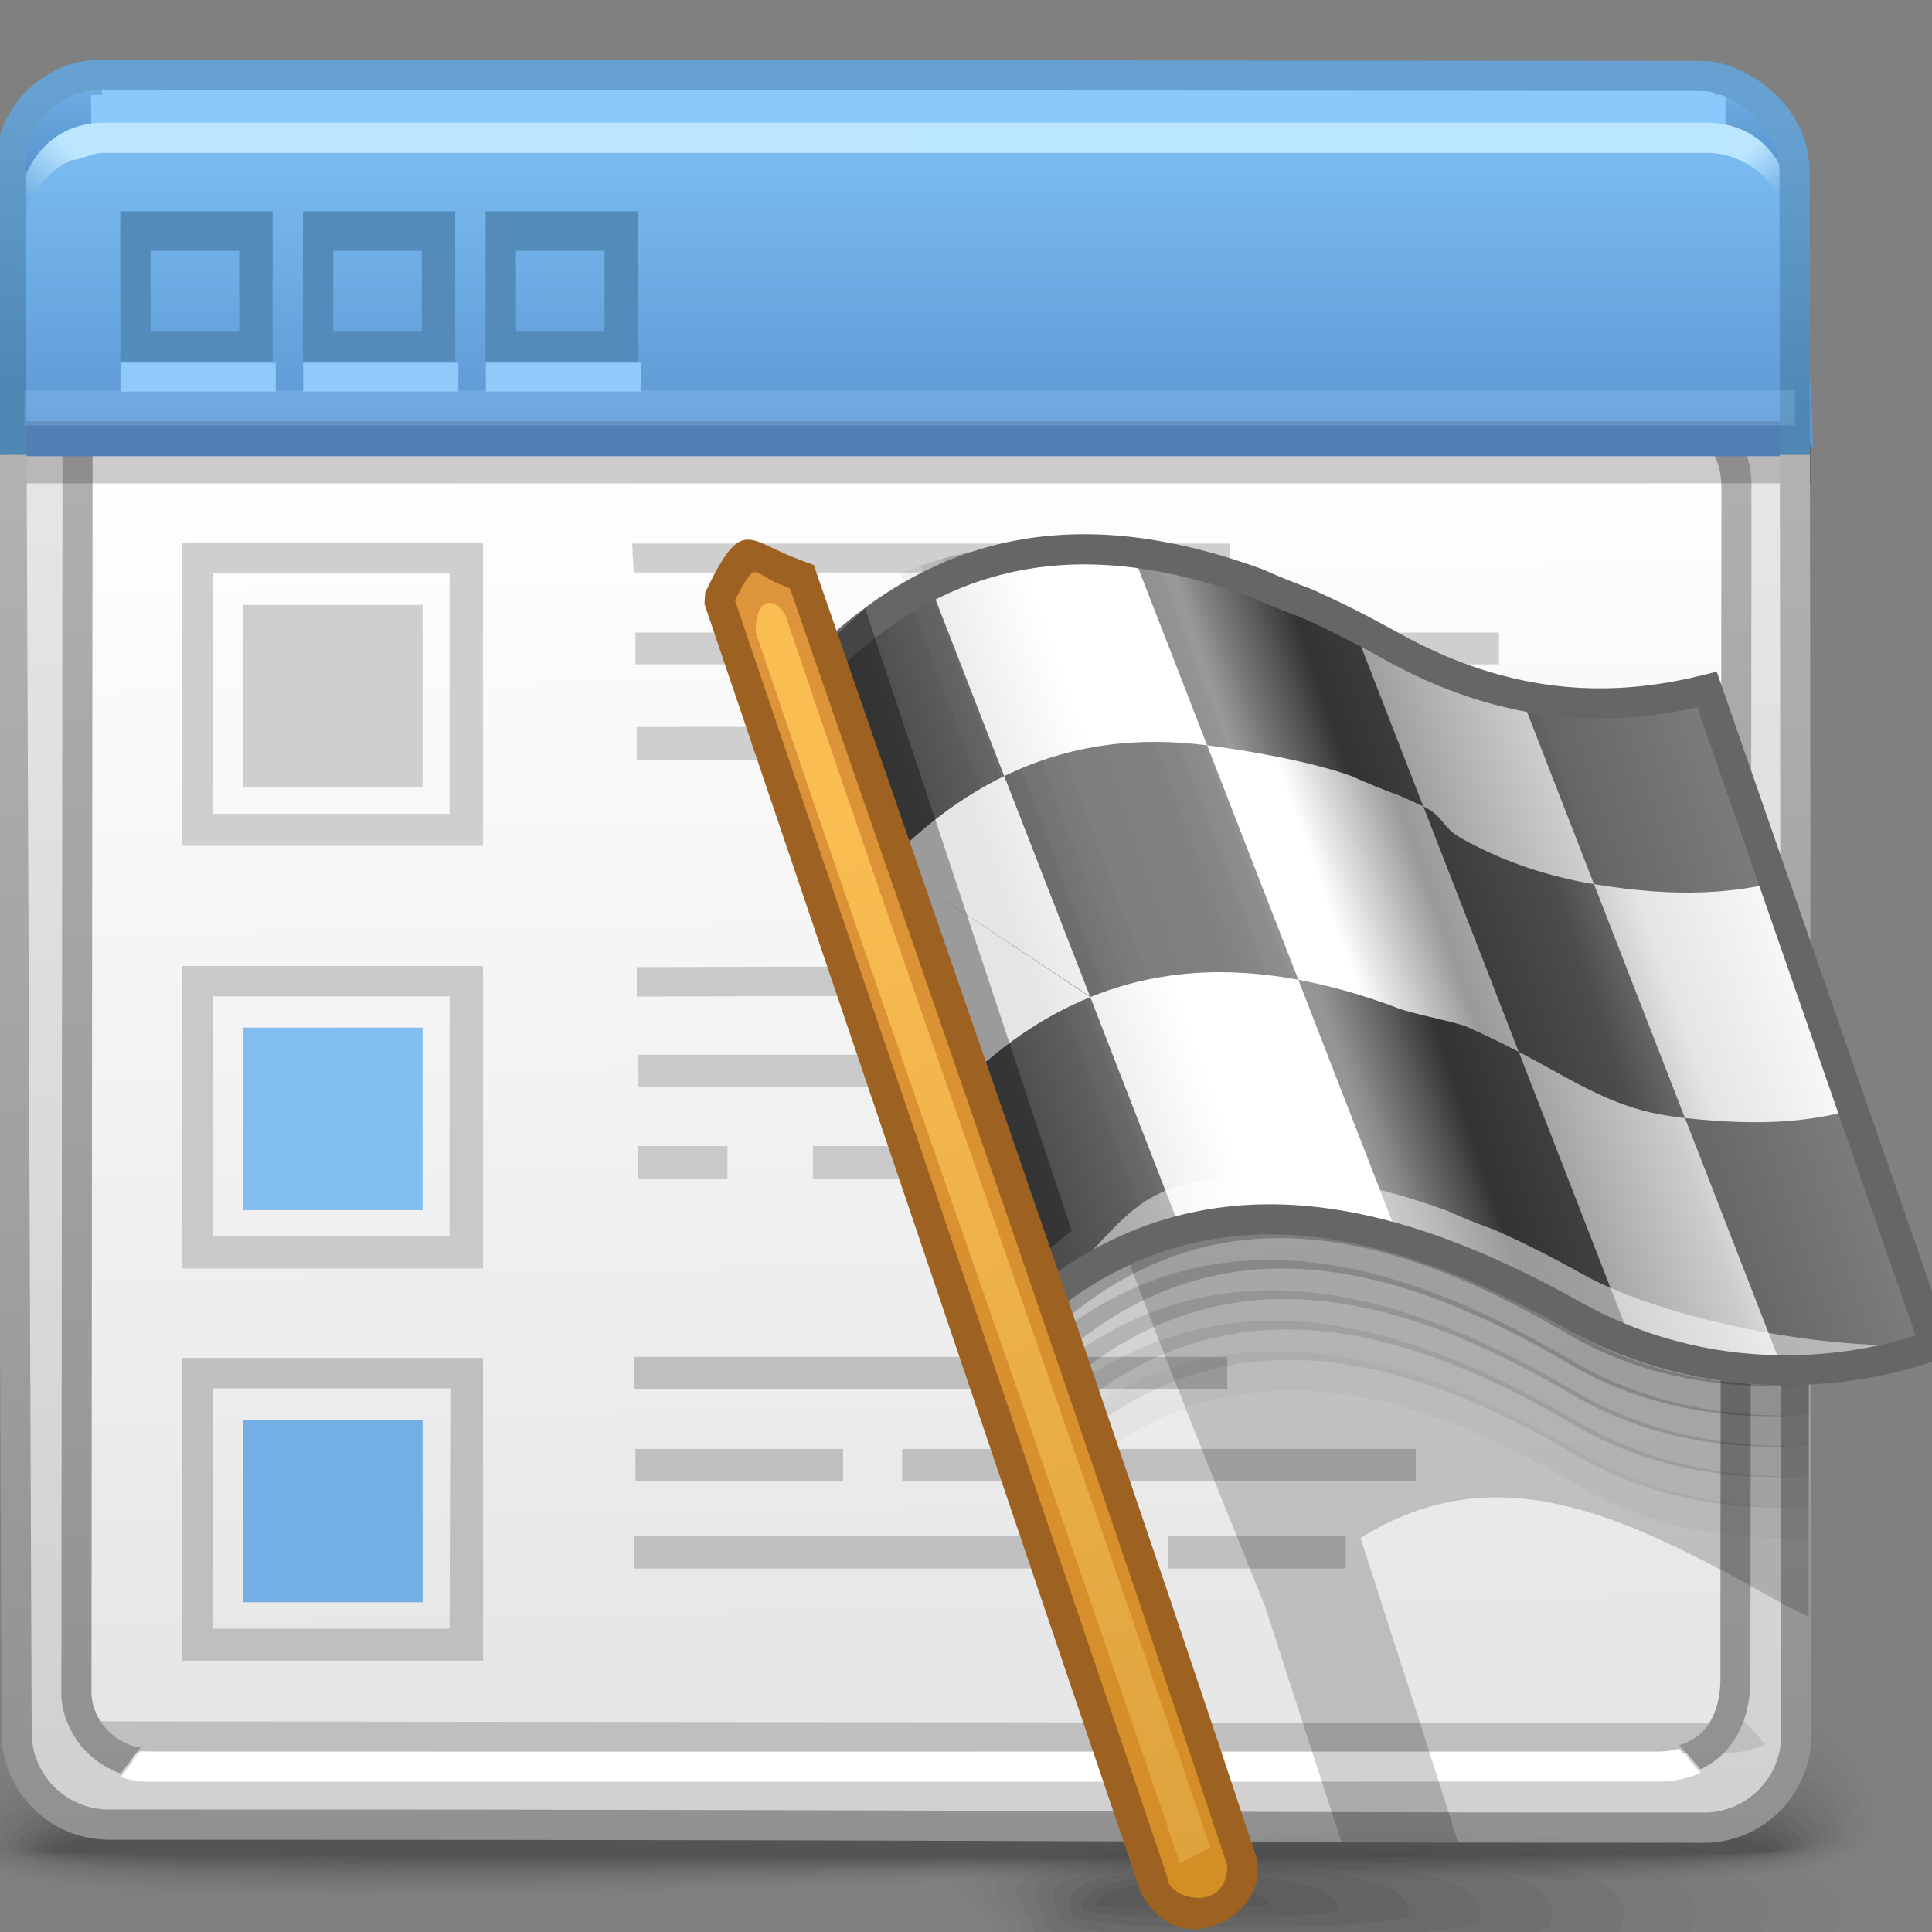 <?xml version="1.0" encoding="UTF-8"?>
<!DOCTYPE svg PUBLIC "-//W3C//DTD SVG 1.1//EN" "http://www.w3.org/Graphics/SVG/1.1/DTD/svg11.dtd">
<!-- Creator: CorelDRAW -->
<svg xmlns="http://www.w3.org/2000/svg" xml:space="preserve" width="64px" height="64px" style="shape-rendering:geometricPrecision; text-rendering:geometricPrecision; image-rendering:optimizeQuality; fill-rule:evenodd; clip-rule:evenodd"
viewBox="0 0 64 64"
 xmlns:xlink="http://www.w3.org/1999/xlink">
 <rect x="0" y="0" width="64" height="64" fill="#808080" stroke="none"/>
 <defs>
  <style type="text/css">
   <![CDATA[
    .fil23 {fill:none}
    .fil35 {fill:#538CBA}
    .fil76 {fill:#73AEE4}
    .fil78 {fill:#82BDF0}
    .fil36 {fill:#91CAFA}
    .fil16 {fill:#BFBFBF}
    .fil18 {fill:#C9C9C9}
    .fil17 {fill:#CFCFCF}
    .fil26 {fill:white;fill-rule:nonzero}
    .fil34 {fill:#4F7FB3;fill-rule:nonzero}
    .fil64 {fill:#666666;fill-rule:nonzero}
    .fil30 {fill:#8AC9FC;fill-rule:nonzero}
    .fil67 {fill:#9D6222;fill-rule:nonzero}
    .fil75 {fill:#BFBFBF;fill-rule:nonzero}
    .fil22 {fill:#CCCCCC;fill-rule:nonzero}
    .fil21 {fill:white;fill-rule:nonzero}
    .fil19 {fill:#BFBFBF;fill-rule:nonzero}
    .fil77 {fill:#C9C9C9;fill-rule:nonzero}
    .fil74 {fill:#CFCFCF;fill-rule:nonzero}
    .fil0 {fill:black;fill-opacity:0}
    .fil38 {fill:#333333;fill-opacity:0}
    .fil56 {fill:#7F7F7F;fill-opacity:0}
    .fil1 {fill:black;fill-opacity:0.004}
    .fil2 {fill:black;fill-opacity:0.008}
    .fil39 {fill:#333333;fill-opacity:0.012}
    .fil3 {fill:black;fill-opacity:0.016}
    .fil4 {fill:black;fill-opacity:0.02}
    .fil5 {fill:black;fill-opacity:0.024}
    .fil40 {fill:#333333;fill-opacity:0.027}
    .fil6 {fill:black;fill-opacity:0.027}
    .fil7 {fill:black;fill-opacity:0.031}
    .fil49 {fill:black;fill-opacity:0.035}
    .fil8 {fill:black;fill-opacity:0.035}
    .fil41 {fill:#333333;fill-opacity:0.039}
    .fil9 {fill:black;fill-opacity:0.043}
    .fil10 {fill:black;fill-opacity:0.047}
    .fil11 {fill:black;fill-opacity:0.051}
    .fil42 {fill:#333333;fill-opacity:0.055}
    .fil12 {fill:black;fill-opacity:0.055}
    .fil13 {fill:black;fill-opacity:0.059}
    .fil43 {fill:#333333;fill-opacity:0.067}
    .fil50 {fill:black;fill-opacity:0.075}
    .fil44 {fill:#333333;fill-opacity:0.078}
    .fil45 {fill:#333333;fill-opacity:0.094}
    .fil57 {fill:#7F7F7F;fill-opacity:0.102}
    .fil46 {fill:#333333;fill-opacity:0.106}
    .fil51 {fill:black;fill-opacity:0.11}
    .fil47 {fill:#333333;fill-opacity:0.122}
    .fil52 {fill:black;fill-opacity:0.145}
    .fil48 {fill:black;fill-opacity:0.18}
    .fil53 {fill:black;fill-opacity:0.184}
    .fil58 {fill:#7F7F7F;fill-opacity:0.2}
    .fil54 {fill:black;fill-opacity:0.22}
    .fil33 {fill:#191919;fill-rule:nonzero;fill-opacity:0.22}
    .fil73 {fill:#ABD9FF;fill-rule:nonzero;fill-opacity:0.22}
    .fil59 {fill:#7F7F7F;fill-opacity:0.302}
    .fil65 {fill:black;fill-opacity:0.322}
    .fil60 {fill:#7F7F7F;fill-opacity:0.4}
    .fil27 {fill:#A4A5A7;fill-opacity:0.439}
    .fil61 {fill:#7F7F7F;fill-opacity:0.502}
    .fil63 {fill:white;fill-rule:nonzero;fill-opacity:0.502}
    .fil14 {fill:url(#id0)}
    .fil31 {fill:url(#id1)}
    .fil32 {fill:url(#id2)}
    .fil66 {fill:url(#id3)}
    .fil29 {fill:url(#id4)}
    .fil28 {fill:url(#id5)}
    .fil15 {fill:url(#id6)}
    .fil68 {fill:url(#id7)}
    .fil55 {fill:url(#id8)}
    .fil62 {fill:url(#id9)}
    .fil37 {fill:url(#id10);fill-rule:nonzero}
    .fil20 {fill:url(#id11);fill-rule:nonzero}
    .fil24 {fill:url(#id12);fill-rule:nonzero}
    .fil25 {fill:url(#id13);fill-rule:nonzero}
    .fil72 {fill:url(#id14);fill-rule:nonzero}
    .fil69 {fill:url(#id15);fill-rule:nonzero}
    .fil71 {fill:url(#id16);fill-rule:nonzero}
    .fil70 {fill:url(#id17);fill-rule:nonzero}
   ]]>
  </style>
  <linearGradient id="id0" gradientUnits="userSpaceOnUse" x1="30.618" y1="1.783" x2="29.222" y2="61.222">
   <stop offset="0" style="stop-color:#EDEDED"/>
   <stop offset="1" style="stop-color:#D1CFCF"/>
  </linearGradient>
  <linearGradient id="id1" gradientUnits="userSpaceOnUse" x1="57.966" y1="2.837" x2="57.966" y2="6.392">
   <stop offset="0" style="stop-color:#6FAFE4"/>
   <stop offset="1" style="stop-color:#528BC7"/>
  </linearGradient>
  <linearGradient id="id2" gradientUnits="userSpaceOnUse" xlink:href="#id1" x1="2.068" y1="2.837" x2="2.068" y2="6.392">
  </linearGradient>
  <linearGradient id="id3" gradientUnits="userSpaceOnUse" x1="26.547" y1="16.126" x2="40.052" y2="66.666">
   <stop offset="0" style="stop-color:#DE953C"/>
   <stop offset="1" style="stop-color:#D38D24"/>
  </linearGradient>
  <linearGradient id="id4" gradientUnits="userSpaceOnUse" x1="30.31" y1="4.669" x2="30.31" y2="14.623">
   <stop offset="0" style="stop-color:#7BBDF2"/>
   <stop offset="1" style="stop-color:#5C96D2"/>
  </linearGradient>
  <linearGradient id="id5" gradientUnits="userSpaceOnUse" xlink:href="#id1" x1="3.063" y1="3.445" x2="3.063" y2="9.005">
  </linearGradient>
  <linearGradient id="id6" gradientUnits="userSpaceOnUse" x1="29.651" y1="15.007" x2="30.403" y2="55.613">
   <stop offset="0" style="stop-color:white"/>
   <stop offset="1" style="stop-color:#E6E6E6"/>
  </linearGradient>
  <linearGradient id="id7" gradientUnits="userSpaceOnUse" x1="31.824" y1="25.394" x2="43.812" y2="64.447">
   <stop offset="0" style="stop-color:#FABD52"/>
   <stop offset="1" style="stop-color:#DBA03B"/>
  </linearGradient>
  <linearGradient id="id8" gradientUnits="userSpaceOnUse" x1="32.648" y1="33.994" x2="57.965" y2="25.402">
   <stop offset="0" style="stop-color:#4C4C4C"/>
   <stop offset="0.4" style="stop-color:#999999"/>
   <stop offset="0.529" style="stop-color:#333333"/>
   <stop offset="0.722" style="stop-color:#4C4C4C"/>
   <stop offset="0.78" style="stop-color:#666666"/>
   <stop offset="1" style="stop-color:#7F7F7F"/>
  </linearGradient>
  <linearGradient id="id9" gradientUnits="userSpaceOnUse" x1="34.477" y1="33.982" x2="58.742" y2="25.327">
   <stop offset="0" style="stop-color:#E5E5E5"/>
   <stop offset="0.18" style="stop-color:white"/>
   <stop offset="0.231" style="stop-color:white"/>
   <stop offset="0.4" style="stop-color:white"/>
   <stop offset="0.529" style="stop-color:#999999"/>
   <stop offset="0.62" style="stop-color:#B2B2B2"/>
   <stop offset="0.722" style="stop-color:#CCCCCC"/>
   <stop offset="0.78" style="stop-color:#E5E5E5"/>
   <stop offset="1" style="stop-color:white"/>
  </linearGradient>
  <linearGradient id="id10" gradientUnits="userSpaceOnUse" x1="29.942" y1="61.045" x2="29.942" y2="15.062">
   <stop offset="0" style="stop-color:#919191"/>
   <stop offset="1" style="stop-color:#B2B2B2"/>
  </linearGradient>
  <linearGradient id="id11" gradientUnits="userSpaceOnUse" xlink:href="#id10" x1="30.029" y1="58.751" x2="30.029" y2="11.705">
  </linearGradient>
  <linearGradient id="id12" gradientUnits="userSpaceOnUse" x1="12.584" y1="10.819" x2="12.53" y2="7.72">
   <stop offset="0" style="stop-color:#7F7F7F"/>
   <stop offset="1" style="stop-color:#999999"/>
  </linearGradient>
  <linearGradient id="id13" gradientUnits="userSpaceOnUse" xlink:href="#id12" x1="12.92" y1="10.734" x2="12.868" y2="7.636">
  </linearGradient>
  <linearGradient id="id14" gradientUnits="userSpaceOnUse" x1="29.823" y1="13.426" x2="29.977" y2="3.604">
   <stop offset="0" style="stop-color:#4E87B4"/>
   <stop offset="1" style="stop-color:#66A1D1"/>
  </linearGradient>
  <linearGradient id="id15" gradientUnits="userSpaceOnUse" x1="11.955" y1="4.828" x2="48.128" y2="4.488">
   <stop offset="0" style="stop-color:#BCE6FF"/>
   <stop offset="1" style="stop-color:#BBE6FF"/>
  </linearGradient>
  <linearGradient id="id16" gradientUnits="userSpaceOnUse" x1="2.369" y1="5.002" x2="0.964" y2="6.627">
   <stop offset="0" style="stop-color:#BCE6FF"/>
   <stop offset="1" style="stop-color:#6FAFE4"/>
  </linearGradient>
  <linearGradient id="id17" gradientUnits="userSpaceOnUse" x1="58.931" y1="6.598" x2="57.667" y2="5.209">
   <stop offset="0" style="stop-color:#6FAFE4"/>
   <stop offset="1" style="stop-color:#BCE6FF"/>
  </linearGradient>
 </defs>
 <g id="Слой_x0020_1">
  <g id="_397473352">
   <path id="_397466992" class="fil0" d="M28.794 52.709c29.684,-1.248 33.688,3.567 33.817,7.475 0.13,3.909 -15.399,1.687 -32.705,2.361 -17.307,0.674 -31.901,1.243 -31.901,-1.655 0,-2.897 1.106,-6.933 30.789,-8.182z"/>
   <g>
    <path id="_397454848" class="fil1" d="M28.863 53.189c28.425,-1.152 33.338,3.405 33.458,7.083 0.119,3.619 -15.312,1.572 -32.386,2.196 -17.074,0.622 -31.645,1.142 -31.645,-1.544 0,-2.744 2.15,-6.582 30.573,-7.735z"/>
    <path id="_397459384" class="fil2" d="M28.931 53.67c27.166,-1.057 32.989,3.243 33.098,6.69 0.109,3.33 -15.228,1.46 -32.07,2.03 -16.841,0.572 -31.388,1.041 -31.388,-1.433 0,-2.59 3.193,-6.23 30.359,-7.287z"/>
    <path id="_397455160" class="fil3" d="M28.998 54.151c25.907,-0.96 32.64,3.082 32.739,6.298 0.1,3.04 -15.141,1.346 -31.75,1.866 -16.61,0.519 -31.132,0.939 -31.132,-1.322 0,-2.438 4.234,-5.882 30.142,-6.842z"/>
    <path id="_397473952" class="fil4" d="M29.065 54.63c24.649,-0.863 32.292,2.92 32.382,5.904 0.09,2.752 -15.057,1.235 -31.434,1.701 -16.376,0.468 -30.876,0.839 -30.876,-1.208 0,-2.285 5.278,-5.532 29.928,-6.397z"/>
    <path id="_397459552" class="fil5" d="M29.131 55.112c23.391,-0.767 31.943,2.758 32.024,5.512 0.079,2.463 -14.971,1.122 -31.115,1.537 -16.145,0.415 -30.62,0.737 -30.62,-1.098 0,-2.132 6.323,-5.18 29.712,-5.95z"/>
    <path id="_397478680" class="fil6" d="M29.2 55.595c22.131,-0.672 31.595,2.595 31.663,5.119 0.07,2.172 -14.886,1.007 -30.798,1.371 -15.912,0.364 -30.364,0.637 -30.364,-0.987 0,-1.98 7.365,-4.831 29.498,-5.503z"/>
    <path id="_397473400" class="fil7" d="M29.266 56.074c20.873,-0.575 31.246,2.432 31.305,4.726 0.06,1.884 -14.799,0.896 -30.479,1.207 -15.681,0.312 -30.108,0.535 -30.108,-0.875 0,-1.827 8.408,-4.481 29.281,-5.058z"/>
    <path id="_397463728" class="fil8" d="M29.333 56.557c19.614,-0.481 30.898,2.269 30.948,4.332 0.05,1.595 -14.716,0.783 -30.162,1.043 -15.448,0.26 -29.852,0.433 -29.852,-0.765 0,-1.675 9.45,-4.13 29.066,-4.61z"/>
    <path id="_397462552" class="fil9" d="M29.4 57.037c18.355,-0.383 30.548,2.108 30.587,3.941 0.04,1.304 -14.628,0.67 -29.843,0.878 -15.215,0.208 -29.596,0.333 -29.596,-0.654 0,-1.521 10.495,-3.78 28.852,-4.165z"/>
    <path id="_397449016" class="fil10" d="M29.468 57.518c17.097,-0.288 30.2,1.945 30.23,3.547 0.03,1.017 -14.544,0.557 -29.528,0.713 -14.98,0.156 -29.339,0.231 -29.339,-0.543 0,-1.368 11.538,-3.429 28.637,-3.717z"/>
    <path id="_397460416" class="fil11" d="M29.534 57.999c15.838,-0.191 29.852,1.785 29.872,3.155 0.02,0.726 -14.458,0.444 -29.209,0.549 -14.75,0.103 -29.083,0.13 -29.083,-0.432 0,-1.215 12.581,-3.079 28.42,-3.272z"/>
    <path id="_397468144" class="fil12" d="M29.601 58.48c14.58,-0.097 29.503,1.622 29.513,2.761 0.011,0.437 -14.373,0.332 -28.891,0.383 -14.516,0.052 -28.826,0.03 -28.826,-0.32 0,-1.062 13.624,-2.728 28.205,-2.824z"/>
   </g>
   <path id="_397451512" class="fil13" d="M29.666 58.962c13.322,0 29.156,1.46 29.156,2.369 0,0.296 -57.146,0.285 -57.146,0.008 0,-0.909 14.667,-2.378 27.99,-2.378z"/>
  </g>
  <path class="fil14" d="M3.39 2.469l53.013 0.202c1.674,0.006 3.05,1.384 3.046,3.046l0.053 51.781c-0.005,1.665 -1.372,3.046 -3.045,3.046 -20.059,0 -18.649,-0.102 -52.86,-0.102 -1.672,0 -3.052,-1.37 -3.046,-3.046l-0.207 -51.883c-0.006,-1.674 1.37,-3.051 3.045,-3.045z"/>
  <path class="fil15" d="M2.569 14.57l-0.037 41.614c0.103,1.291 1.224,2.232 2.389,2.228l50.058 -0.004c1.682,-0.048 2.452,-1.176 2.509,-2.658l0.034 -39.598c0,-1.56 -0.931,-2.412 -2.606,-2.413l-49.623 -1.537c-1.556,0.008 -2.727,0.418 -2.725,2.367z"/>
  <g id="_397472008">
   <polygon id="_397460464" class="fil16" points="20.993,44.95 40.652,44.95 40.652,46.015 20.993,46.015 "/>
   <path id="_397461376" class="fil16" d="M21.05 47.998l6.875 0 0 1.055 -6.875 0 0 -1.055zm8.835 0l17.016 0 0 1.055 -17.016 0 0 -1.055z"/>
   <path id="_397469896" class="fil16" d="M20.993 50.871l14.884 0 0 1.088 -14.884 0 0 -1.088zm17.713 0l5.873 0 0 1.088 -5.873 0 0 -1.088z"/>
  </g>
  <g id="_397464544">
   <polygon id="_397477528" class="fil17" points="20.941,18.006 40.752,18.006 40.701,18.966 20.992,18.966 "/>
   <path id="_397477960" class="fil17" d="M21.049 20.953l7.898 0 0 1.055 -7.898 0 0 -1.055zm9.858 0l12.688 0 0 1.055 -12.688 0 0 -1.055zm14.606 0l4.143 0 0 1.055 -4.143 0 0 -1.055z"/>
   <path id="_397466584" class="fil17" d="M21.092 24.081l15.718 0 0 1.088 -15.718 0 0 -1.088zm18.547 0l10.016 0 0 1.088 -10.016 0 0 -1.088z"/>
  </g>
  <g id="_397472776">
   <polygon id="_397473736" class="fil18" points="21.094,32.037 38.138,31.987 38.138,32.963 21.094,33.012 "/>
   <path id="_397448368" class="fil18" d="M21.15 34.941l11.648 0 0 1.055 -11.648 0 0 -1.055zm13.608 0l8.261 0 0 1.055 -8.261 0 0 -1.055zm10.305 0l4.694 0 0 1.055 -4.694 0 0 -1.055z"/>
   <path id="_397453648" class="fil18" d="M21.144 37.966l2.955 0 0 1.088 -2.955 0 0 -1.088zm5.784 0l12.482 0 0 1.088 -12.482 0 0 -1.088zm14.471 0l8.358 0 0 1.088 -8.358 0 0 -1.088z"/>
  </g>
  <path class="fil19" d="M3.284 57.004c0.085,0.013 0.171,0.019 0.257,0.019l0.002 0 53.559 0.06c0.243,-0.007 0.463,-0.04 0.659,-0.097 0.223,0.244 0.464,0.514 0.711,0.797 -0.38,0.178 -0.827,0.282 -1.342,0.296l-0.014 0 -53.571 -0.06 -0.002 0c-0.315,0 -0.628,-0.056 -0.924,-0.159l0.664 -0.856z"/>
  <path class="fil20" d="M3.067 14.57l-0.037 41.575c0.039,0.497 0.273,0.934 0.608,1.246 0.287,0.268 0.646,0.446 1.023,0.503l-0.664 0.856c-0.384,-0.135 -0.739,-0.35 -1.039,-0.63 -0.51,-0.474 -0.865,-1.139 -0.925,-1.898l0 -0.039 0.037 -41.614c-0.001,-1.157 0.37,-1.878 0.987,-2.317 0.585,-0.417 1.363,-0.544 2.233,-0.548l0.017 0 49.623 1.537c0.96,0.004 1.724,0.263 2.257,0.755l0.002 0.002c0.544,0.506 0.833,1.232 0.833,2.154l-0.002 0 -0.034 39.598 0 0.018c-0.033,0.895 -0.305,1.69 -0.841,2.259 -0.226,0.239 -0.495,0.436 -0.81,0.582 -0.247,-0.283 -0.488,-0.553 -0.711,-0.797 0.331,-0.096 0.594,-0.259 0.794,-0.47 0.361,-0.385 0.547,-0.953 0.572,-1.61l0.034 -39.58 -0.002 0c0,-0.632 -0.176,-1.111 -0.509,-1.422 -0.348,-0.321 -0.889,-0.493 -1.596,-0.493l-0.014 0 -49.623 -1.537c-0.676,0.004 -1.259,0.09 -1.643,0.364 -0.356,0.253 -0.569,0.717 -0.569,1.505z"/>
  <path class="fil21" d="M4.662 58.009c0.085,0.013 0.171,0.019 0.257,0.019l0.002 0 50.044 -0.004c0.243,-0.007 0.463,-0.04 0.659,-0.097 0.223,0.244 0.464,0.514 0.711,0.797 -0.38,0.178 -0.827,0.282 -1.342,0.296l-0.014 0 -50.056 0.004 -0.002 0c-0.315,0 -0.628,-0.056 -0.924,-0.159l0.664 -0.856z"/>
  <path class="fil22" d="M57.282 15.055l-52.994 0c0.467,-1.057 1.328,-1.339 2.363,-1.337l48.511 0.079c0.965,0.002 1.682,0.435 2.12,1.258z"/>
  <path class="fil23" d="M4.234 57.102l-0.332 0.363m55.058 -0.04l-0.372 -0.328"/>
  <path class="fil23" d="M5.133 57.425l-0.327 0.358m54.191 -0.039l-0.366 -0.324"/>
  <path class="fil24" d="M4.534 8.762l0 0.273 0.613 1.404 0.614 -1.404 0 -0.273c0,-0.069 0.019,-0.124 0.058,-0.167 0.039,-0.044 0.091,-0.065 0.152,-0.065 0.061,0 0.111,0.021 0.151,0.064 0.039,0.041 0.058,0.097 0.058,0.168l0 0.309c0,0.021 -0.002,0.041 -0.008,0.061 -0.005,0.019 -0.011,0.039 -0.021,0.061l-0.66 1.512c-0.031,0.071 -0.063,0.117 -0.094,0.144 -0.032,0.025 -0.072,0.037 -0.12,0.037l-0.257 0c-0.05,0 -0.09,-0.012 -0.12,-0.037 -0.031,-0.025 -0.061,-0.072 -0.094,-0.144l-0.66 -1.509c-0.012,-0.026 -0.019,-0.046 -0.022,-0.064 -0.005,-0.019 -0.006,-0.038 -0.006,-0.061l0 -0.309c0,-0.071 0.018,-0.128 0.057,-0.169 0.039,-0.041 0.089,-0.063 0.152,-0.063 0.061,0 0.112,0.021 0.151,0.065 0.039,0.043 0.059,0.098 0.059,0.167zm14.635 -1.109l1.413 0c0.116,0 0.213,0.041 0.296,0.122 0.081,0.081 0.123,0.181 0.123,0.298l0 0.986c0,0.117 -0.041,0.216 -0.123,0.298 -0.084,0.081 -0.181,0.122 -0.296,0.122l-1.228 0 0 0.99 1.413 0c0.071,0 0.128,0.019 0.17,0.059 0.044,0.039 0.065,0.09 0.065,0.151 0,0.061 -0.021,0.111 -0.066,0.151 -0.045,0.039 -0.1,0.058 -0.169,0.058l-1.832 0 0 -1.409c0,-0.116 0.041,-0.214 0.123,-0.296 0.08,-0.081 0.18,-0.123 0.296,-0.123l1.228 0 0 -0.986 -1.413 0c-0.072,0 -0.129,-0.019 -0.171,-0.057 -0.043,-0.039 -0.064,-0.09 -0.064,-0.152 0,-0.063 0.021,-0.113 0.066,-0.152 0.045,-0.038 0.1,-0.058 0.169,-0.058zm-2.901 0.419l0 2.395 1.228 0 0 -2.395 -1.228 0zm0.044 -0.419l1.139 0c0.149,0 0.263,0.04 0.345,0.119 0.08,0.08 0.12,0.194 0.12,0.345l0 2.307c0,0.149 -0.04,0.265 -0.12,0.344 -0.081,0.08 -0.196,0.119 -0.345,0.119l-1.139 0c-0.149,0 -0.263,-0.039 -0.343,-0.119 -0.08,-0.079 -0.12,-0.195 -0.12,-0.344l0 -2.307c0,-0.151 0.04,-0.265 0.12,-0.345 0.079,-0.079 0.194,-0.119 0.343,-0.119zm-1.952 2.413l0.41 0c0.061,0 0.112,0.021 0.151,0.063 0.039,0.044 0.058,0.098 0.058,0.167l0 0.309c0,0.072 -0.019,0.129 -0.058,0.171 -0.038,0.043 -0.089,0.063 -0.151,0.063l-0.41 0c-0.061,0 -0.112,-0.021 -0.151,-0.065 -0.039,-0.045 -0.058,-0.1 -0.058,-0.169l0 -0.309c0,-0.071 0.019,-0.128 0.058,-0.169 0.038,-0.04 0.089,-0.06 0.151,-0.06zm-2.471 -1.994l0 2.395 1.227 0 0 -2.395 -1.227 0zm0.044 -0.419l1.137 0c0.15,0 0.265,0.04 0.345,0.119 0.08,0.08 0.12,0.194 0.12,0.345l0 2.307c0,0.149 -0.04,0.265 -0.12,0.344 -0.08,0.08 -0.195,0.119 -0.345,0.119l-1.137 0c-0.149,0 -0.263,-0.039 -0.344,-0.119 -0.079,-0.079 -0.119,-0.195 -0.119,-0.344l0 -2.307c0,-0.151 0.04,-0.265 0.119,-0.345 0.08,-0.079 0.195,-0.119 0.344,-0.119zm-1.624 2.413l0.41 0c0.061,0 0.112,0.021 0.151,0.063 0.039,0.044 0.058,0.098 0.058,0.167l0 0.309c0,0.072 -0.019,0.129 -0.057,0.171 -0.039,0.043 -0.09,0.063 -0.152,0.063l-0.41 0c-0.061,0 -0.112,-0.021 -0.151,-0.065 -0.039,-0.045 -0.058,-0.1 -0.058,-0.169l0 -0.309c0,-0.071 0.019,-0.128 0.058,-0.169 0.038,-0.04 0.089,-0.06 0.151,-0.06zm-2.875 -2.413l1.413 0c0.116,0 0.214,0.041 0.296,0.122 0.081,0.081 0.123,0.181 0.123,0.298l0 0.986c0,0.117 -0.041,0.216 -0.123,0.298 -0.083,0.081 -0.181,0.122 -0.296,0.122l-1.227 0 0 0.99 1.413 0c0.07,0 0.126,0.019 0.169,0.059 0.044,0.039 0.065,0.09 0.065,0.151 0,0.061 -0.021,0.111 -0.066,0.151 -0.044,0.039 -0.1,0.058 -0.168,0.058l-1.832 0 0 -1.409c0,-0.116 0.04,-0.214 0.122,-0.296 0.081,-0.081 0.18,-0.123 0.298,-0.123l1.227 0 0 -0.986 -1.413 0c-0.072,0 -0.129,-0.019 -0.171,-0.057 -0.043,-0.039 -0.063,-0.09 -0.063,-0.152 0,-0.063 0.021,-0.113 0.065,-0.152 0.045,-0.038 0.1,-0.058 0.169,-0.058z"/>
  <path class="fil25" d="M4.871 8.676l0 0.273 0.613 1.404 0.614 -1.404 0 -0.273c0,-0.069 0.02,-0.124 0.058,-0.167 0.04,-0.043 0.091,-0.064 0.152,-0.064 0.061,0 0.112,0.02 0.151,0.063 0.039,0.043 0.058,0.098 0.058,0.168l0 0.311c0,0.021 -0.002,0.04 -0.007,0.061 -0.006,0.019 -0.012,0.038 -0.021,0.06l-0.66 1.513c-0.031,0.07 -0.063,0.117 -0.096,0.143 -0.032,0.025 -0.072,0.037 -0.12,0.037l-0.256 0c-0.05,0 -0.09,-0.012 -0.12,-0.035 -0.031,-0.025 -0.063,-0.073 -0.096,-0.144l-0.66 -1.511c-0.012,-0.026 -0.018,-0.046 -0.022,-0.063 -0.005,-0.019 -0.006,-0.039 -0.006,-0.061l0 -0.311c0,-0.071 0.019,-0.128 0.057,-0.168 0.039,-0.043 0.09,-0.063 0.152,-0.063 0.061,0 0.113,0.021 0.152,0.064 0.038,0.043 0.058,0.098 0.058,0.167zm14.635 -1.109l1.413 0c0.116,0 0.214,0.041 0.296,0.123 0.081,0.081 0.123,0.18 0.123,0.296l0 0.987c0,0.117 -0.041,0.216 -0.123,0.296 -0.083,0.081 -0.181,0.123 -0.296,0.123l-1.227 0 0 0.99 1.413 0c0.07,0 0.126,0.019 0.169,0.058 0.044,0.039 0.065,0.09 0.065,0.151 0,0.061 -0.021,0.112 -0.066,0.151 -0.044,0.039 -0.099,0.058 -0.168,0.058l-1.832 0 0 -1.408c0,-0.117 0.04,-0.215 0.122,-0.296 0.081,-0.083 0.18,-0.123 0.298,-0.123l1.227 0 0 -0.987 -1.413 0c-0.072,0 -0.129,-0.018 -0.171,-0.057 -0.043,-0.039 -0.063,-0.089 -0.063,-0.152 0,-0.061 0.021,-0.112 0.065,-0.151 0.045,-0.039 0.1,-0.059 0.169,-0.059zm-2.9 0.419l0 2.396 1.227 0 0 -2.396 -1.227 0zm0.044 -0.419l1.137 0c0.149,0 0.263,0.04 0.345,0.12 0.08,0.079 0.12,0.194 0.12,0.344l0 2.307c0,0.15 -0.04,0.265 -0.12,0.344 -0.081,0.08 -0.196,0.119 -0.345,0.119l-1.137 0c-0.15,0 -0.265,-0.039 -0.344,-0.119 -0.079,-0.079 -0.119,-0.194 -0.119,-0.344l0 -2.307c0,-0.15 0.04,-0.265 0.119,-0.344 0.079,-0.08 0.194,-0.12 0.344,-0.12zm-1.952 2.413l0.409 0c0.061,0 0.112,0.021 0.151,0.064 0.039,0.043 0.058,0.097 0.058,0.165l0 0.311c0,0.071 -0.019,0.128 -0.057,0.17 -0.039,0.043 -0.089,0.064 -0.152,0.064l-0.409 0c-0.061,0 -0.113,-0.021 -0.151,-0.066 -0.04,-0.045 -0.059,-0.1 -0.059,-0.168l0 -0.311c0,-0.071 0.019,-0.128 0.058,-0.168 0.038,-0.04 0.089,-0.061 0.152,-0.061zm-2.471 -1.994l0 2.396 1.227 0 0 -2.396 -1.227 0zm0.043 -0.419l1.139 0c0.149,0 0.263,0.04 0.345,0.12 0.08,0.079 0.12,0.194 0.12,0.344l0 2.307c0,0.15 -0.04,0.265 -0.12,0.344 -0.081,0.08 -0.196,0.119 -0.345,0.119l-1.139 0c-0.149,0 -0.263,-0.039 -0.343,-0.119 -0.079,-0.079 -0.119,-0.194 -0.119,-0.344l0 -2.307c0,-0.15 0.04,-0.265 0.119,-0.344 0.079,-0.08 0.194,-0.12 0.343,-0.12zm-1.623 2.413l0.409 0c0.061,0 0.113,0.021 0.151,0.064 0.039,0.043 0.058,0.097 0.058,0.165l0 0.311c0,0.071 -0.019,0.128 -0.057,0.17 -0.039,0.043 -0.089,0.064 -0.152,0.064l-0.409 0c-0.061,0 -0.113,-0.021 -0.151,-0.066 -0.039,-0.045 -0.058,-0.1 -0.058,-0.168l0 -0.311c0,-0.071 0.019,-0.128 0.057,-0.168 0.039,-0.04 0.089,-0.061 0.152,-0.061zm-2.876 -2.413l1.413 0c0.116,0 0.214,0.041 0.296,0.123 0.081,0.081 0.123,0.18 0.123,0.296l0 0.987c0,0.117 -0.041,0.216 -0.123,0.296 -0.083,0.081 -0.181,0.123 -0.296,0.123l-1.227 0 0 0.99 1.413 0c0.07,0 0.126,0.019 0.169,0.058 0.044,0.039 0.065,0.09 0.065,0.151 0,0.061 -0.021,0.112 -0.066,0.151 -0.044,0.039 -0.099,0.058 -0.168,0.058l-1.832 0 0 -1.408c0,-0.117 0.041,-0.215 0.122,-0.296 0.081,-0.083 0.18,-0.123 0.298,-0.123l1.227 0 0 -0.987 -1.413 0c-0.072,0 -0.128,-0.018 -0.171,-0.057 -0.043,-0.039 -0.063,-0.089 -0.063,-0.152 0,-0.061 0.021,-0.112 0.066,-0.151 0.044,-0.039 0.099,-0.059 0.168,-0.059z"/>
  <path class="fil26" d="M6.587 10.95l0.013 0.035 -0.001 0c0.05,0.122 0.126,0.224 0.224,0.312 0.086,0.077 0.183,0.135 0.291,0.172 0.104,0.039 0.211,0.058 0.32,0.058l1.413 0c0.141,0 0.279,-0.028 0.413,-0.083l0.005 0c0.123,-0.052 0.239,-0.129 0.344,-0.231 0.08,-0.078 0.145,-0.167 0.196,-0.263l-3.217 0zm4.342 0c0.048,0.096 0.112,0.182 0.187,0.257l0.002 0.006c0.208,0.208 0.482,0.314 0.815,0.314l1.137 0c0.146,0 0.286,-0.024 0.412,-0.066 0.152,-0.052 0.286,-0.135 0.399,-0.246l0.006 -0.002c0.076,-0.076 0.141,-0.164 0.19,-0.263l-3.149 0zm4.38 0c0.05,0.1 0.113,0.188 0.189,0.263 0.109,0.109 0.243,0.193 0.404,0.248 0.126,0.043 0.266,0.066 0.411,0.066l1.139 0c0.145,0 0.285,-0.024 0.411,-0.066 0.157,-0.054 0.294,-0.137 0.405,-0.248 0.041,-0.041 0.079,-0.086 0.113,-0.136 0.046,0.084 0.107,0.161 0.187,0.228l0 -0.001c0.081,0.072 0.175,0.126 0.278,0.163l0 0.001c0.106,0.039 0.214,0.059 0.324,0.059l1.413 0c0.148,0 0.288,-0.028 0.418,-0.083l0 -0.002c0.128,-0.052 0.242,-0.129 0.345,-0.229l0.002 -0.002c0.081,-0.08 0.146,-0.168 0.197,-0.261l-6.235 0z"/>
  <path class="fil27" d="M1.495 11.069c0.436,-0.476 0.667,-1.194 1.368,-1.286l0.481 1.055 -2.06 2.557 0.211 -2.326z"/>
  <path class="fil23" d="M1.509 6.886c0,-0.653 0.26,-1.256 0.687,-1.723 0.547,-0.665 1.377,-1.093 2.301,-1.093l51.983 0c1.642,0 3.079,1.305 3.054,2.936"/>
  <path class="fil28" d="M1.557 8.061l-0.079 -2.225c-0.022,-0.656 0.338,-1.24 0.765,-1.708 0.346,-0.42 1.093,-0.809 1.616,-0.991l0.018 0.196 -0.135 0 0 0.992 0.222 0 0.269 3.05 0.438 0.087c-0.43,0.806 -2.332,1.851 -3.046,0.696 -0.02,-0.033 -0.044,-0.064 -0.069,-0.097z"/>
  <path class="fil29" d="M60.06 14.829l-59.494 -0.196 -0.008 -7.339c0,-0.067 0.004,-0.135 0.009,-0.204l-0.009 -0.459c0,-0.139 0.012,-0.274 0.034,-0.409 0.119,-0.298 0.294,-0.572 0.514,-0.811 0.359,-0.438 0.839,-0.772 1.389,-0.947l54.885 0.196c1.732,0.778 2.44,2.722 2.68,10.171z"/>
  <path class="fil30" d="M0.667 6.3c-0.098,-1.618 0.855,-3.639 2.639,-3.639l54.516 -0.008 0.452 0.102 -0.554 0.513c1.906,-0.002 2.114,1.485 1.711,3.508l0.001 0 0 0.041 -0.013 -0.002c0.008,0.119 0.012,0.239 0.012,0.361l0.001 0 0 0.04 -0.285 -0.025 0 -0.04 0.002 0c0,-1.349 -1.221,-2.392 -2.524,-2.412l0 0.004 -0.045 0 -53.174 -0.197c-0.367,0 -0.763,0.236 -1.061,0.236 -0.537,0.252 -1.077,0.794 -1.302,1.352l0 0.002c-0.09,0.229 -0.139,0.478 -0.139,0.736l-0.239 -0.17c-0.008,-0.135 -0.008,-0.269 0,-0.402z"/>
  <path class="fil31" d="M59.212 6.392l0.037 -1.017c0.024,-0.673 -0.347,-1.276 -0.788,-1.756 -0.356,-0.432 -1.096,-0.595 -1.635,-0.782l-0.032 0.309 0.37 0 -0.012 1.168 -0.459 -0.148 -0.034 0.344c0.921,0.182 2.112,0.654 2.554,1.882z"/>
  <path class="fil32" d="M0.967 6.392l-0.215 -1.042c-0.136,-0.66 0.347,-1.276 0.788,-1.756 0.356,-0.432 1.274,-0.57 1.813,-0.757l0.032 0.309 -0.37 0 0.012 1.168 0.459 -0.148 0.034 0.344c-0.921,0.182 -2.112,0.654 -2.554,1.882z"/>
  <polygon class="fil33" points="-0.146,14.7 60.001,14.699 60.001,16.011 -0.146,16.012 "/>
  <polygon class="fil34" points="0.503,13.955 59.813,13.955 59.813,15.112 0.503,15.112 "/>
  <path class="fil35" d="M3.984 6.999l5.046 0 0 4.97 -5.046 0 0 -4.97zm3.94 1.309l-2.936 0 0 2.658 2.936 0 0 -2.658z"/>
  <rect class="fil36" x="3.992" y="12.019" width="5.143" height="0.951"/>
  <path class="fil37" d="M59.957 15.062l0.044 42.436c-0.002,0.97 -0.404,1.86 -1.045,2.503l0 0.001c-0.641,0.641 -1.527,1.043 -2.498,1.043 -8.112,0 -13.053,-0.02 -18.642,-0.043 -6.628,-0.027 -14.268,-0.059 -34.218,-0.059l-0.011 0 0 -0.002c-0.967,-0.002 -1.854,-0.402 -2.493,-1.039 -0.64,-0.639 -1.042,-1.525 -1.041,-2.495l-0.002 0 0 -0.011 0.002 0 -0.169 -42.335 0.997 0 0.169 42.332 0.002 0.002 0 0.011 -0.002 0c0,0.694 0.287,1.329 0.748,1.788 0.461,0.459 1.097,0.748 1.789,0.749l0 -0.002 0.011 0c18.8,0 27.064,0.035 34.223,0.064 4.967,0.019 9.352,0.038 18.637,0.038 0.697,0 1.332,-0.288 1.792,-0.748 0.462,-0.462 0.754,-1.103 0.755,-1.798l-0.044 -42.436 0.997 0z"/>
  <g id="_398616688">
   <path id="_397469728" class="fil38" d="M46.052 60.52c-21.461,0.037 -13.543,2.776 -13.543,3.526 0,0.165 -0.087,0.363 -0.06,0.567l30.552 0c0.022,-0.047 0.037,-0.097 0.037,-0.141 0,-0.75 4.476,-3.985 -16.986,-3.952z"/>
   <g>
    <path id="_397472848" class="fil39" d="M45.285 60.714c-19.243,0.031 -12.36,2.526 -12.36,3.227 0,0.196 -0.115,0.431 0.041,0.672l27.553 0c0.129,-0.099 0.183,-0.196 0.183,-0.293 0,-0.7 3.827,-3.633 -15.417,-3.606z"/>
    <path id="_398624224" class="fil40" d="M44.521 60.911c-17.025,0.027 -11.177,2.277 -11.177,2.927 0,0.221 -0.145,0.503 0.283,0.775l24.206 0c0.39,-0.146 0.534,-0.299 0.534,-0.443 0,-0.653 3.177,-3.284 -13.846,-3.259z"/>
    <path id="_398608720" class="fil41" d="M43.752 61.107c-14.804,0.022 -9.993,2.022 -9.993,2.628 0,0.249 -0.162,0.593 0.852,0.878l20.113 0c0.976,-0.188 1.305,-0.398 1.305,-0.595 0,-0.602 2.53,-2.933 -12.277,-2.91z"/>
    <path id="_398613016" class="fil42" d="M42.987 61.303c-12.587,0.02 -8.81,1.774 -8.81,2.33 0,0.291 -0.146,0.724 2.339,0.979l13.923 0c2.491,-0.191 3.256,-0.484 3.256,-0.744 0,-0.556 1.879,-2.582 -10.708,-2.565z"/>
    <path id="_398614336" class="fil43" d="M42.221 61.501c-10.368,0.017 -7.629,1.521 -7.629,2.028 0,0.363 0.018,0.973 7.388,0.973 7.37,0 9.377,-0.423 9.377,-0.783 0,-0.506 1.232,-2.235 -9.136,-2.218z"/>
    <path id="_398610352" class="fil44" d="M41.456 61.697c-8.151,0.011 -6.444,1.273 -6.444,1.729 0,0.285 0.372,0.752 6.259,0.75 5.888,0 7.753,-0.324 7.753,-0.606 0,-0.459 0.582,-1.887 -7.567,-1.873z"/>
    <path id="_398602744" class="fil45" d="M40.687 61.893c-5.93,0.008 -5.263,1.018 -5.263,1.43 0,0.208 0.73,0.526 5.134,0.523 4.404,0 6.126,-0.224 6.126,-0.429 0,-0.41 -0.066,-1.533 -5.998,-1.525z"/>
    <path id="_398610064" class="fil46" d="M39.922 62.09c-3.713,0.002 -4.08,0.769 -4.08,1.132 0,0.13 1.083,0.301 4.006,0.299 2.921,0 4.501,-0.125 4.501,-0.252 0,-0.363 -0.715,-1.185 -4.428,-1.179z"/>
   </g>
   <path id="_398600560" class="fil47" d="M39.156 62.286c-1.494,0 -2.896,0.52 -2.896,0.835 0,0.103 5.756,0.094 5.756,0 0,-0.315 -1.365,-0.835 -2.859,-0.835z"/>
  </g>
  <path class="fil48" d="M38.171 29.807c3.533,-2.642 7.375,-2.518 11.262,-1.132 0.52,0.231 1.028,0.433 1.522,0.608 0.891,0.391 1.78,0.844 2.666,1.342 2.368,1.328 4.493,1.73 6.294,1.713l0 21.21c-0.332,-0.144 -0.665,-0.307 -0.995,-0.494 -4.956,-2.779 -9.267,-4.971 -13.85,-2.106 1.08,3.338 2.154,6.685 3.227,10.064l-3.862 0 -2.528 -7.795c-0.982,-2.47 -5.923,-14.415 -7.397,-19.863l0.712 -0.728 -2.043 -6.365c1.052,-2.345 1.974,-1.87 3.4,-1.322l1.591 4.866z"/>
  <g id="_398605552">
   <path id="_398605288" class="fil0" d="M59.916 51.94c-2.255,0.115 -4.97,-0.207 -7.51,-1.703 -5.66,-3.334 -11.498,-4.873 -16.741,-0.376l-0.635 -1.376c5.456,-4.452 11.505,-2.83 17.378,0.628 2.524,1.489 5.216,1.874 7.508,1.812l0 1.015z"/>
   <g>
    <path id="_398601712" class="fil49" d="M59.916 50.924c-2.27,0.125 -5.021,-0.182 -7.59,-1.697 -5.661,-3.335 -11.499,-4.873 -16.744,-0.377 -0.211,-0.459 -0.423,-0.918 -0.634,-1.375 5.456,-4.453 11.506,-2.831 17.379,0.628 2.555,1.507 5.281,1.883 7.589,1.808l0 1.012z"/>
    <path id="_398599432" class="fil50" d="M59.916 49.91c-2.285,0.138 -5.073,-0.159 -7.673,-1.693 -5.661,-3.335 -11.498,-4.873 -16.742,-0.377 -0.211,-0.459 -0.422,-0.918 -0.633,-1.376 5.456,-4.452 11.504,-2.83 17.377,0.628 2.585,1.525 5.345,1.89 7.671,1.806l0 1.011z"/>
    <path id="_398612608" class="fil51" d="M59.916 48.897c-2.3,0.15 -5.122,-0.138 -7.755,-1.689 -5.659,-3.334 -11.495,-4.873 -16.739,-0.376 -0.211,-0.459 -0.423,-0.918 -0.634,-1.376 5.456,-4.453 11.504,-2.83 17.377,0.628 2.615,1.541 5.408,1.899 7.752,1.802l0 1.01z"/>
    <path id="_398610088" class="fil52" d="M59.916 47.884c-2.316,0.161 -5.171,-0.115 -7.834,-1.684 -5.662,-3.335 -11.496,-4.873 -16.742,-0.376 -0.211,-0.461 -0.423,-0.918 -0.632,-1.376 5.456,-4.453 11.505,-2.831 17.374,0.628 2.646,1.559 5.473,1.907 7.834,1.8l0 1.007z"/>
    <path id="_398625544" class="fil53" d="M59.916 46.868c-2.332,0.174 -5.223,-0.09 -7.917,-1.677 -5.66,-3.335 -11.497,-4.873 -16.741,-0.377 -0.211,-0.459 -0.423,-0.918 -0.634,-1.376 5.456,-4.452 11.505,-2.83 17.377,0.628 2.676,1.579 5.539,1.915 7.916,1.795l0 1.006z"/>
   </g>
   <path id="_398611936" class="fil54" d="M59.916 45.855c-2.342,0.185 -5.271,-0.065 -7.996,-1.671 -5.661,-3.335 -11.497,-4.873 -16.742,-0.377l-0.632 -1.375c5.456,-4.453 11.504,-2.831 17.374,0.627 2.706,1.596 5.604,1.924 7.996,1.793l0 1.003z"/>
  </g>
  <path class="fil55" d="M27.074 22.189c4.525,-4.641 9.519,-4.698 14.54,-2.877 0.555,0.249 1.097,0.467 1.626,0.657 0.95,0.422 1.898,0.905 2.842,1.432 4.39,2.457 8.049,2.045 10.468,1.445l7.541 21.703c0,0 -5.87,2.443 -11.997,-0.986 -6.467,-3.618 -13.153,-5.119 -19.024,0.902 -0.481,-1.304 -6.091,-14.825 -7.645,-20.761l1.649 -1.514z"/>
  <g id="_398599504">
   <path id="_398602768" class="fil56" d="M39.247 18.912l8.783 23.244c-3.628,-1.662 -7.286,-2.446 -10.788,-1.417l-8.089 -21.409c3.247,-1.669 6.659,-1.52 10.095,-0.418z"/>
   <g>
    <path id="_398597272" class="fil57" d="M38.361 18.65l8.727 23.096c-3.071,-1.271 -6.15,-1.857 -9.128,-1.193l-8.138 -21.541c2.764,-1.204 5.636,-1.149 8.538,-0.361z"/>
    <path id="_398627944" class="fil58" d="M37.493 18.437l8.671 22.947c-2.511,-0.922 -5.02,-1.349 -7.467,-0.971l-8.19 -21.674c2.274,-0.817 4.619,-0.822 6.986,-0.302z"/>
    <path id="_398600416" class="fil59" d="M36.643 18.273l8.615 22.802c-1.951,-0.621 -3.895,-0.92 -5.808,-0.751l-8.239 -21.811c1.779,-0.508 3.596,-0.543 5.432,-0.24z"/>
    <path id="_398620696" class="fil60" d="M35.813 18.159l8.56 22.656c-1.393,-0.371 -2.779,-0.568 -4.15,-0.536l-8.293 -21.945c1.278,-0.275 2.575,-0.315 3.884,-0.175z"/>
   </g>
   <path id="_398603608" class="fil61" d="M34.998 18.095l8.506 22.51c-0.834,-0.177 -1.665,-0.287 -2.493,-0.319l-8.345 -22.084c0.772,-0.112 1.55,-0.143 2.332,-0.106z"/>
  </g>
  <path class="fil62" d="M29.411 28.565c1.252,-1.285 2.544,-2.217 3.855,-2.857l-2.456 -6.319c2.016,-1.007 4.093,-1.322 6.202,-1.145l0.578 0.276 2.398 6.169c1.313,0.169 3.449,0.537 4.775,1.017 0.555,0.249 1.097,0.469 1.626,0.659l0.758 0.346 -2.322 -5.973c0,0 -2.637,-0.893 -4.977,-1.987 0.588,0.157 1.176,0.345 1.765,0.559 0.554,0.249 1.097,0.465 1.628,0.656 0.947,0.423 2.711,0.926 3.651,1.452 1.378,0.771 1.989,1.211 3.372,1.459l0.057 0.028 5.282 13.583 -2.798 -7.199c2.885,0.477 4.662,0.28 6.299,-0.115l5.316 15.297c0,0 -0.118,0.045 -0.331,0.117l-2.715 -7.811c-1.466,0.363 -2.937,0.543 -5.557,0.26l3.208 8.248c-1.911,-0.013 -3.239,-0.321 -5.31,-1.291l0.107 -0.117 -3.513 -9.034c-0.585,-0.304 -1.172,-0.586 -1.761,-0.848 -0.53,-0.191 -1.884,-0.426 -2.439,-0.674 -1.036,-0.379 -2.071,-0.673 -3.1,-0.865l3.34 8.597c-2.438,-0.712 -4.866,-0.904 -7.227,-0.287l-3.005 -7.735 -2.849 -7.322c2.179,-1.062 4.436,-1.313 6.721,-1.019l3.02 7.766c-2.336,-0.437 -4.643,-0.337 -6.88,0.569m-0.012 0.006c-1.556,0.632 -3.073,1.657 -4.545,3.165l-1.308 1.199c-0.357,-0.911 -0.728,-1.866 -1.098,-2.837 -0.585,-1.701 -1.082,-3.25 -1.403,-4.478l1.649 -1.515m23.393 0.724c-1.446,-0.241 -2.941,-0.705 -4.384,-1.512 -0.692,-0.389 -0.575,-0.73 -1.271,-1.063l3.159 8.128c0.359,0.187 0.72,0.382 1.081,0.585 1.728,0.966 2.724,1.424 4.427,1.61l-3.012 -7.748zm-5.656 -2.577l0.001 0.002"/>
  <path class="fil63" d="M34.907 42.767c2.33,-2.336 2.656,-3.326 5.186,-3.706 2.556,-0.383 5.169,0.073 7.776,1.02l0.047 0.018c0.282,0.126 0.55,0.243 0.796,0.34 0.221,0.089 0.484,0.188 0.781,0.294l0.047 0.02c0.461,0.206 0.938,0.432 1.434,0.684l0 -0.002c0.48,0.241 0.967,0.503 1.46,0.78l0 -0.001c2.985,1.669 9.698,2.901 12.915,2.105l-1.972 0.404c-1.489,0.321 -3.608,0.608 -5.922,0.382 -1.831,-0.178 -3.793,-0.678 -5.669,-1.727l-0.002 -0.004c-0.457,-0.257 -0.927,-0.508 -1.404,-0.748l-0.004 -0.004c-0.423,-0.215 -0.87,-0.428 -1.332,-0.634 -0.227,-0.08 -0.506,-0.189 -0.823,-0.315 -0.288,-0.113 -0.566,-0.235 -0.829,-0.351 -2.402,-0.869 -4.794,-1.289 -7.106,-0.941 -2.302,0.344 -3.132,0.34 -5.282,2.545l-0.026 0.025 -0.275 0.253 0.204 -0.436z"/>
  <path class="fil64" d="M26.731 21.823c2.341,-2.394 4.814,-3.611 7.351,-3.992 2.53,-0.38 5.118,0.073 7.701,1.01l0.035 0.014c0.275,0.124 0.543,0.237 0.803,0.343l0.002 0c0.278,0.112 0.541,0.213 0.785,0.301l0.033 0.014c0.488,0.217 0.972,0.448 1.445,0.685 0.48,0.242 0.961,0.5 1.437,0.765l0.002 0c2.12,1.187 4.063,1.682 5.764,1.806 1.703,0.124 3.172,-0.12 4.339,-0.41l0.441 -0.109 0.15 0.429 7.541 21.703 0.152 0.439 -0.429 0.184c-0.015,0.006 -6.096,2.535 -12.434,-1.01l-0.002 0c-3.169,-1.773 -6.384,-3.028 -9.501,-3.1l-0.002 0c-3.078,-0.072 -6.093,1.017 -8.919,3.914l-0.555 0.568 -0.272 -0.745c-0.085,-0.233 -0.351,-0.893 -0.73,-1.84 -1.685,-4.205 -5.655,-14.1 -6.928,-18.965l-0.076 -0.288 0.221 -0.204 1.643 -1.512zm7.5 -3.002c-2.337,0.351 -4.624,1.482 -6.8,3.713l-0.02 0.02 -1.426 1.311c1.335,4.903 5.166,14.452 6.811,18.556l0.463 1.156c2.888,-2.719 5.963,-3.752 9.11,-3.679 3.311,0.077 6.676,1.382 9.969,3.226l0 0.001c4.943,2.764 9.684,1.584 11.118,1.117l-7.231 -20.811c-1.17,0.26 -2.59,0.451 -4.206,0.334 -1.83,-0.133 -3.917,-0.663 -6.182,-1.931l0 -0.001c-0.462,-0.259 -0.932,-0.509 -1.4,-0.745 -0.463,-0.233 -0.925,-0.454 -1.376,-0.654 -0.278,-0.1 -0.554,-0.206 -0.814,-0.311l0 -0.001c-0.275,-0.11 -0.552,-0.228 -0.826,-0.351 -2.427,-0.878 -4.846,-1.303 -7.192,-0.951z"/>
  <polygon class="fil65" points="28.663,20.158 35.501,40.767 32.447,43.306 25.405,23.129 "/>
  <path class="fil66" d="M23.655 20.105c1.111,-2.343 1.4,-1.548 2.91,-1 5.023,14.541 9.83,28.22 14.623,42.712 -0.756,1.892 -1.417,1.489 -3.324,0.692 -4.909,-14.515 -9.3,-27.887 -14.21,-42.403z"/>
  <path class="fil67" d="M23.358 19.637c1.166,-2.458 1.382,-1.805 2.821,-1.22l0 0.001c0.176,0.071 0.365,0.148 0.556,0.217l0.223 0.081 0.078 0.226 3.219 9.292c3.893,11.229 7.681,22.151 11.41,33.427l-0.012 0.34c0.059,1.478 -2.57,3.051 -3.853,0.718l-14.463 -42.709 0.021 -0.373zm2.445 -0.294c-0.883,-0.359 -0.733,-0.863 -1.455,0.542l14.323 42.298c-0.022,0.716 1.969,1.245 1.985,-0.384 -3.77,-11.397 -7.507,-22.171 -11.345,-33.241l-3.142 -9.069 -0.365 -0.146 -0.002 0z"/>
  <path class="fil68" d="M26.04 20.439c4.911,14.516 9.145,26.255 14.053,40.771l-1.007 0.509c-4.908,-14.518 -9.143,-26.256 -14.051,-40.772 -0.024,-1.271 0.723,-1.143 1.005,-0.508z"/>
  <g id="_398605000">
   <path id="_398614312" class="fil69" d="M2.642 4.168c0.244,-0.067 0.508,-0.105 0.789,-0.105l53.092 0 0.047 0 0.006 0.002c0.313,0.004 0.602,0.051 0.866,0.133l0 1.026c-0.278,-0.102 -0.573,-0.158 -0.872,-0.163l0 0.002 -0.047 0 -53.092 0c-0.262,0 -0.541,0.118 -0.789,0.19l0 -1.087z"/>
   <path id="_398608432" class="fil70" d="M57.442 4.199c1.322,0.416 2.016,1.756 2.014,3.369l0.002 0 0 0.041 -0.294 -0.025 0 -0.041 0.002 0c0,-1.077 -0.757,-1.965 -1.724,-2.317l-0.304 -0.462 0.304 -0.565z"/>
   <path id="_398628328" class="fil71" d="M0.613 7.283c-0.085,-1.41 0.679,-2.739 2.029,-3.115l0.164 0.494 -0.164 0.593c-0.109,0.032 -0.21,0.054 -0.304,0.054 -0.549,0.257 -1.108,0.816 -1.338,1.391l0.002 0.001c-0.093,0.236 -0.145,0.493 -0.145,0.758l-0.244 -0.177z"/>
  </g>
  <path class="fil72" d="M3.39 1.97l52.962 0.048c0.973,0.002 1.915,0.559 2.556,1.2l0 0.001c0.641,0.644 1.042,1.53 1.039,2.497l0.009 9.345 -0.997 0 -0.009 -9.345c0.001,-0.692 -0.288,-1.33 -0.749,-1.792 -0.463,-0.463 -1.154,-0.908 -1.85,-0.909l-52.962 -0.048 0 0.002 -0.021 0 0 -0.002c-0.689,0.001 -1.32,0.289 -1.779,0.748l-0.001 0c-0.456,0.456 -0.744,1.089 -0.745,1.778l0.002 0 0 0.021 -0.002 0 0.038 9.548 -0.997 0 -0.038 -9.546 -0.002 -0.002 0 -0.021 0.002 0c0.002,-0.964 0.402,-1.846 1.037,-2.483l0 -0.001c0.635,-0.635 1.518,-1.036 2.485,-1.038l0 -0.002 0.021 0 0 0.002z"/>
  <polygon class="fil73" points="0.809,12.934 59.457,12.934 59.457,14.092 0.809,14.092 "/>
  <path class="fil35" d="M10.034 6.999l5.046 0 0 4.97 -5.046 0 0 -4.97zm3.94 1.309l-2.936 0 0 2.658 2.936 0 0 -2.658z"/>
  <rect class="fil36" x="10.042" y="12.019" width="5.143" height="0.951"/>
  <path class="fil35" d="M16.086 6.999l5.046 0 0 4.97 -5.046 0 0 -4.97zm3.94 1.309l-2.936 0 0 2.658 2.936 0 0 -2.658z"/>
  <rect class="fil36" x="16.094" y="12.019" width="5.143" height="0.951"/>
  <path class="fil74" d="M6.69 17.995l8.655 0 0.656 0 0 0.656 0 8.711 0 0.657 -0.656 0 -8.655 0 -0.657 0 0 -0.657 0 -8.711 0 -0.656 0.657 0zm8.203 0.98l-7.852 0 0 7.986 7.852 0 0 -7.986z"/>
  <rect class="fil17" x="8.051" y="20.038" width="5.948" height="6.047"/>
  <path class="fil75" d="M6.69 44.985l8.655 0 0.656 0 0 0.656 0 8.711 0 0.657 -0.656 0 -8.655 0 -0.657 0 0 -0.657 0 -8.711 0 -0.656 0.657 0zm8.23 1.005l-7.853 0 -0.026 7.961 7.852 0 0.027 -7.961z"/>
  <rect class="fil76" x="8.051" y="47.028" width="5.948" height="6.047"/>
  <path class="fil77" d="M6.69 31.998l8.655 0 0.656 0 0 0.656 0 8.711 0 0.657 -0.656 0 -8.655 0 -0.657 0 0 -0.657 0 -8.711 0 -0.656 0.657 0zm8.203 1.007l-7.852 0 0 7.958 7.852 0 0 -7.958z"/>
  <rect class="fil78" x="8.051" y="34.041" width="5.948" height="6.047"/>
 </g>
</svg>
